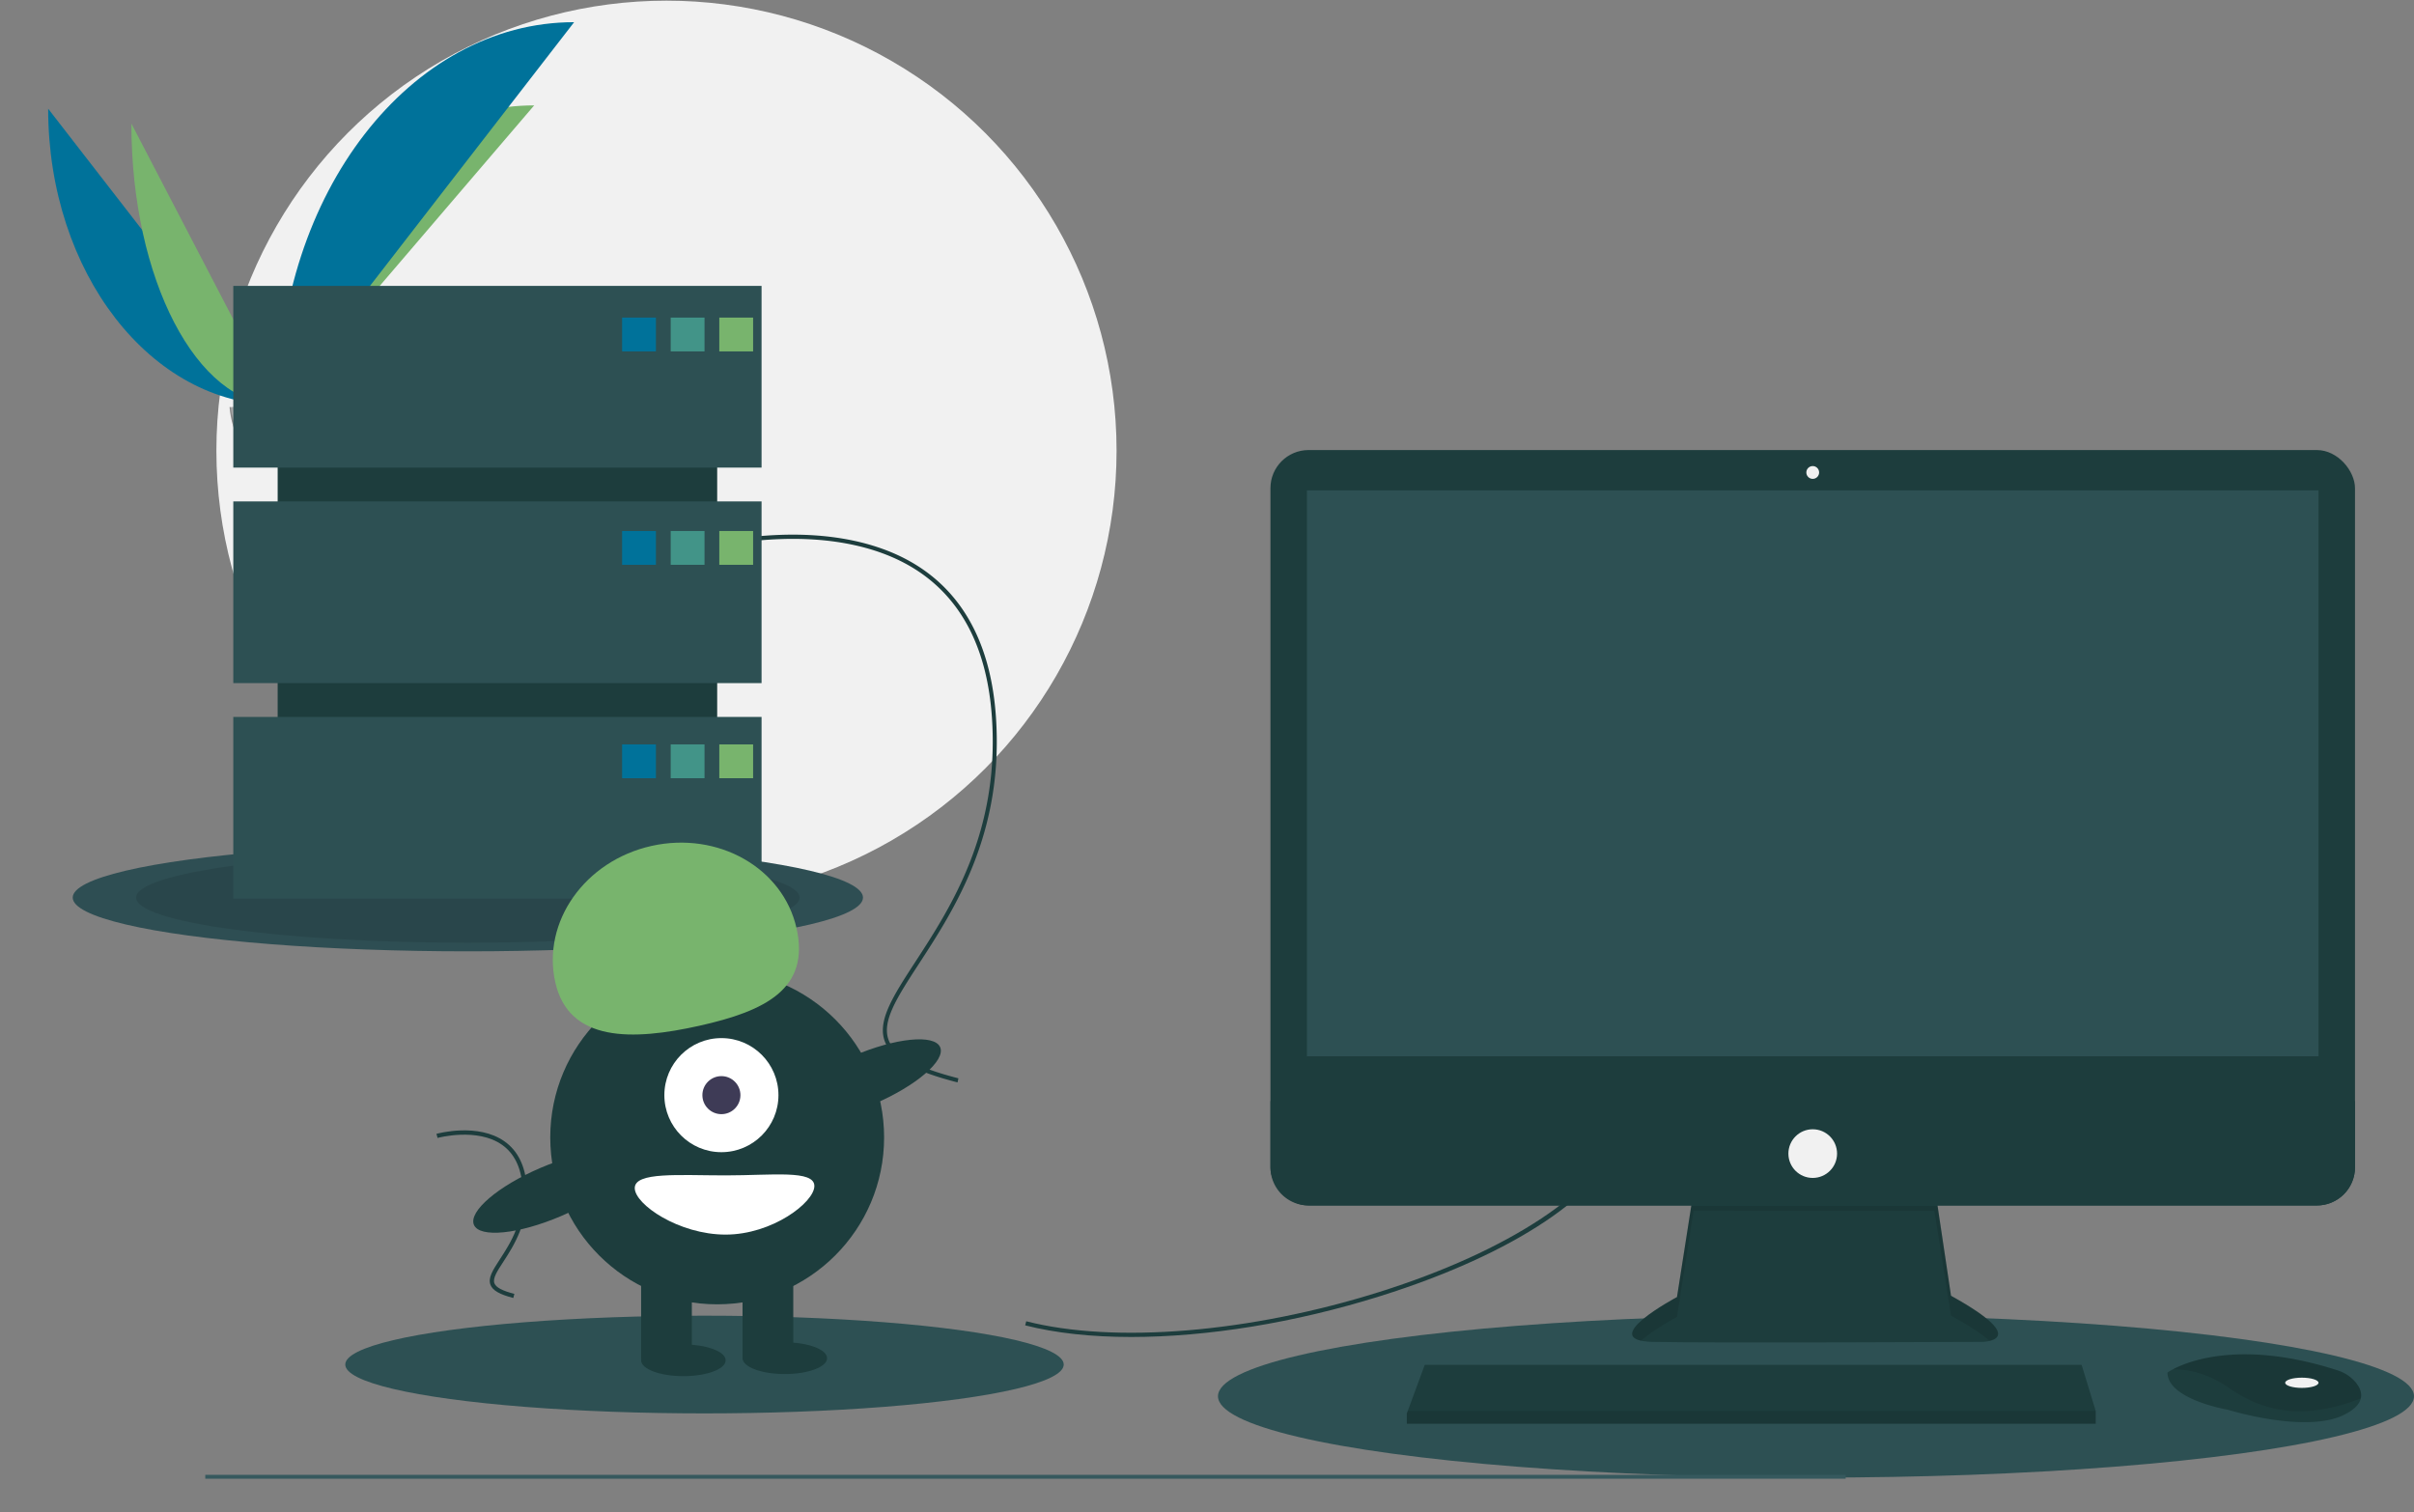 <svg id="Capa_1" data-name="Capa 1" xmlns="http://www.w3.org/2000/svg" viewBox="0 0 1245 780"><rect x="0" y="0" width="1245" height="780" fill="#808080" stroke="none"/><defs><style>.cls-1{fill:#f1f1f1;}.cls-2{fill:#00729a;}.cls-3{fill:#78b46d;}.cls-4{fill:#a9a9a9;}.cls-5{opacity:0.2;}.cls-5,.cls-7{isolation:isolate;}.cls-6{fill:#2e4e53;}.cls-7{opacity:0.1;}.cls-8{fill:#2d5053;}.cls-9{fill:#1d3d3d;}.cls-10{fill:#429488;}.cls-11{fill:#fff;}.cls-12{fill:#3e3b56;}.cls-13{fill:#36595e;}</style></defs><title>Imagenes</title><circle class="cls-1" cx="343.73" cy="232.47" r="232.13"/><path class="cls-2" d="M24.84,56.07c0,84.46,53,152.8,118.46,152.8"/><path class="cls-3" d="M143.3,208.87c0-85.4,59.13-154.51,132.2-154.51"/><path class="cls-3" d="M67.76,63.73c0,80.23,33.79,145.14,75.54,145.14"/><path class="cls-2" d="M143.3,208.87c0-109.13,68.35-197.43,152.8-197.43"/><path class="cls-4" d="M118.38,210s16.8-.52,21.86-4.12,25.85-7.91,27.1-2.13,25.25,28.76,6.28,28.91-44.07-3-49.12-6S118.38,210,118.38,210Z"/><g class="cls-5"><path d="M174,230.6c-19,.15-44.07-3-49.12-6-3.85-2.35-5.38-10.76-5.9-14.64l-.56,0s1.07,13.55,6.12,16.63,30.16,6.18,49.12,6c5.48,0,7.37-2,7.27-4.88C180.13,229.48,178,230.57,174,230.6Z"/></g><ellipse class="cls-6" cx="241.29" cy="462.96" rx="203.79" ry="27.72"/><g class="cls-7"><ellipse cx="241.29" cy="462.96" rx="171.1" ry="23.28"/></g><ellipse class="cls-8" cx="936.58" cy="720.16" rx="308.42" ry="41.96"/><ellipse class="cls-8" cx="363.34" cy="703.81" rx="185.27" ry="25.2"/><path class="cls-9" d="M583.35,689.6c-20.32,0-38.89-2-54.62-6l.54-2.11c45.59,11.65,115.36,5.87,182.08-15.1,67-21.08,114.54-52.59,123.93-82.25l2.08.66c-9.75,30.78-56.61,62.06-125.36,83.67C667.88,682.34,622.4,689.6,583.35,689.6Z"/><path class="cls-9" d="M493.85,558.29c-22.48-5.75-34-12.21-37.43-20.94-4.18-10.72,4.17-23.57,15.74-41.37,18.35-28.23,43.48-66.9,39.4-126.12-2.33-33.75-14.47-58.62-36.09-73.92-22.8-16.15-52.25-18.64-73-17.88a193.88,193.88,0,0,0-40,5.59l-.59-2.1a196.75,196.75,0,0,1,40.43-5.67c21-.77,51,1.77,74.33,18.27,22.19,15.7,34.64,41.12,37,75.56,4.13,59.94-21.23,99-39.75,127.46-11.21,17.25-19.31,29.71-15.54,39.39,3.09,7.9,14.51,14.14,35.94,19.62Z"/><path class="cls-9" d="M264.74,669.47c-7-1.79-10.65-3.87-11.77-6.75-1.4-3.59,1.2-7.59,4.8-13.13,5.46-8.39,12.93-19.89,11.72-37.44-.68-9.9-4.22-17.18-10.52-21.64-12.83-9.09-33.1-3.64-33.3-3.58l-.58-2.11c.87-.24,21.45-5.78,35.13,3.9,6.87,4.86,10.72,12.7,11.45,23.28,1.26,18.27-6.76,30.61-12.07,38.78-3.25,5-5.59,8.6-4.6,11.15.83,2.12,4.1,3.85,10.28,5.43Z"/><path class="cls-9" d="M873.48,614.16,864.89,669s-42.26,22.46-12.54,23.12,169.72,0,169.72,0,27.07,0-15.85-23.78l-8.59-57.45Z"/><g class="cls-7"><path d="M846.37,691.49c6.75-6,18.52-12.26,18.52-12.26l8.59-54.81,124.15.12,8.59,54c10,5.54,16.21,9.79,19.84,13,5.51-1.25,11.53-5.93-19.84-23.31l-8.59-57.45-124.15,3.3L864.89,669S829.38,687.84,846.37,691.49Z"/></g><rect class="cls-9" x="655.22" y="232.13" width="559.35" height="389.63" rx="19.67"/><rect class="cls-8" x="674.04" y="252.93" width="521.71" height="291.89"/><circle class="cls-1" cx="934.9" cy="243.69" r="3.3"/><path class="cls-9" d="M1214.57,567.94v34.15a19.67,19.67,0,0,1-19.66,19.67h-520a19.67,19.67,0,0,1-19.67-19.66h0V567.94Z"/><polygon class="cls-9" points="1080.84 727.75 1080.84 734.35 725.55 734.35 725.55 729.07 726.04 727.75 734.8 703.98 1073.58 703.98 1080.84 727.75"/><path class="cls-9" d="M1217.57,721.28c-.65,2.77-3.09,5.69-8.61,8.45-19.82,9.91-60.1-2.64-60.1-2.64s-31-5.28-31-19.15a24.08,24.08,0,0,1,2.72-1.62c8.33-4.41,36-15.28,84.92.46a20.37,20.37,0,0,1,9.31,6.1C1216.75,715.2,1218.31,718.15,1217.57,721.28Z"/><g class="cls-7"><path d="M1217.57,721.28c-24.25,9.3-45.87,10-68-5.42-11.19-7.76-21.35-9.69-29-9.54,8.33-4.41,36-15.28,84.92.46a20.37,20.37,0,0,1,9.31,6.1C1216.75,715.2,1218.31,718.15,1217.57,721.28Z"/></g><ellipse class="cls-1" cx="1187.16" cy="713.22" rx="8.59" ry="2.64"/><circle class="cls-1" cx="934.9" cy="595.01" r="12.55"/><g class="cls-7"><polygon points="1080.84 727.75 1080.84 734.35 725.55 734.35 725.55 729.07 726.04 727.75 1080.84 727.75"/></g><rect class="cls-9" x="143.2" y="173.62" width="226.68" height="263.73"/><rect class="cls-8" x="120.32" y="147.46" width="272.45" height="93.72"/><rect class="cls-8" x="120.32" y="258.62" width="272.45" height="93.72"/><rect class="cls-8" x="120.32" y="369.78" width="272.45" height="93.72"/><rect class="cls-2" x="320.84" y="163.81" width="17.44" height="17.44"/><rect class="cls-10" x="345.91" y="163.81" width="17.44" height="17.44"/><rect class="cls-3" x="370.97" y="163.81" width="17.44" height="17.44"/><rect class="cls-2" x="320.84" y="273.88" width="17.44" height="17.44"/><rect class="cls-10" x="345.91" y="273.88" width="17.44" height="17.44"/><rect class="cls-3" x="370.97" y="273.88" width="17.44" height="17.44"/><rect class="cls-2" x="320.84" y="383.95" width="17.44" height="17.44"/><rect class="cls-10" x="345.91" y="383.95" width="17.44" height="17.44"/><rect class="cls-3" x="370.97" y="383.95" width="17.44" height="17.44"/><circle class="cls-9" cx="369.88" cy="586.66" r="86.09"/><rect class="cls-9" x="330.65" y="654.22" width="26.16" height="46.86"/><rect class="cls-9" x="382.96" y="654.22" width="26.16" height="46.86"/><ellipse class="cls-9" cx="352.45" cy="701.63" rx="21.8" ry="8.17"/><ellipse class="cls-9" cx="404.76" cy="700.54" rx="21.8" ry="8.17"/><circle class="cls-11" cx="372.06" cy="564.86" r="29.42"/><circle class="cls-12" cx="372.06" cy="564.86" r="9.81"/><path class="cls-3" d="M286.37,506.59C279.42,475.46,301.64,444,336,436.32s67.86,11.35,74.81,42.48S395,521.42,360.63,529.09,293.32,537.72,286.37,506.59Z"/><ellipse class="cls-9" cx="445.31" cy="557.06" rx="43.05" ry="13.51" transform="translate(-183.27 220.16) rotate(-23.17)"/><ellipse class="cls-9" cx="284.02" cy="614.82" rx="43.05" ry="13.51" transform="translate(-219.01 161.35) rotate(-23.17)"/><path class="cls-11" d="M420,611.72c0,8.43-21.69,25.07-45.77,25.07s-46.86-15.55-46.86-24,22.79-6.54,46.86-6.54S420,603.3,420,611.72Z"/><rect class="cls-13" x="105.87" y="760.7" width="846.02" height="2"/></svg>